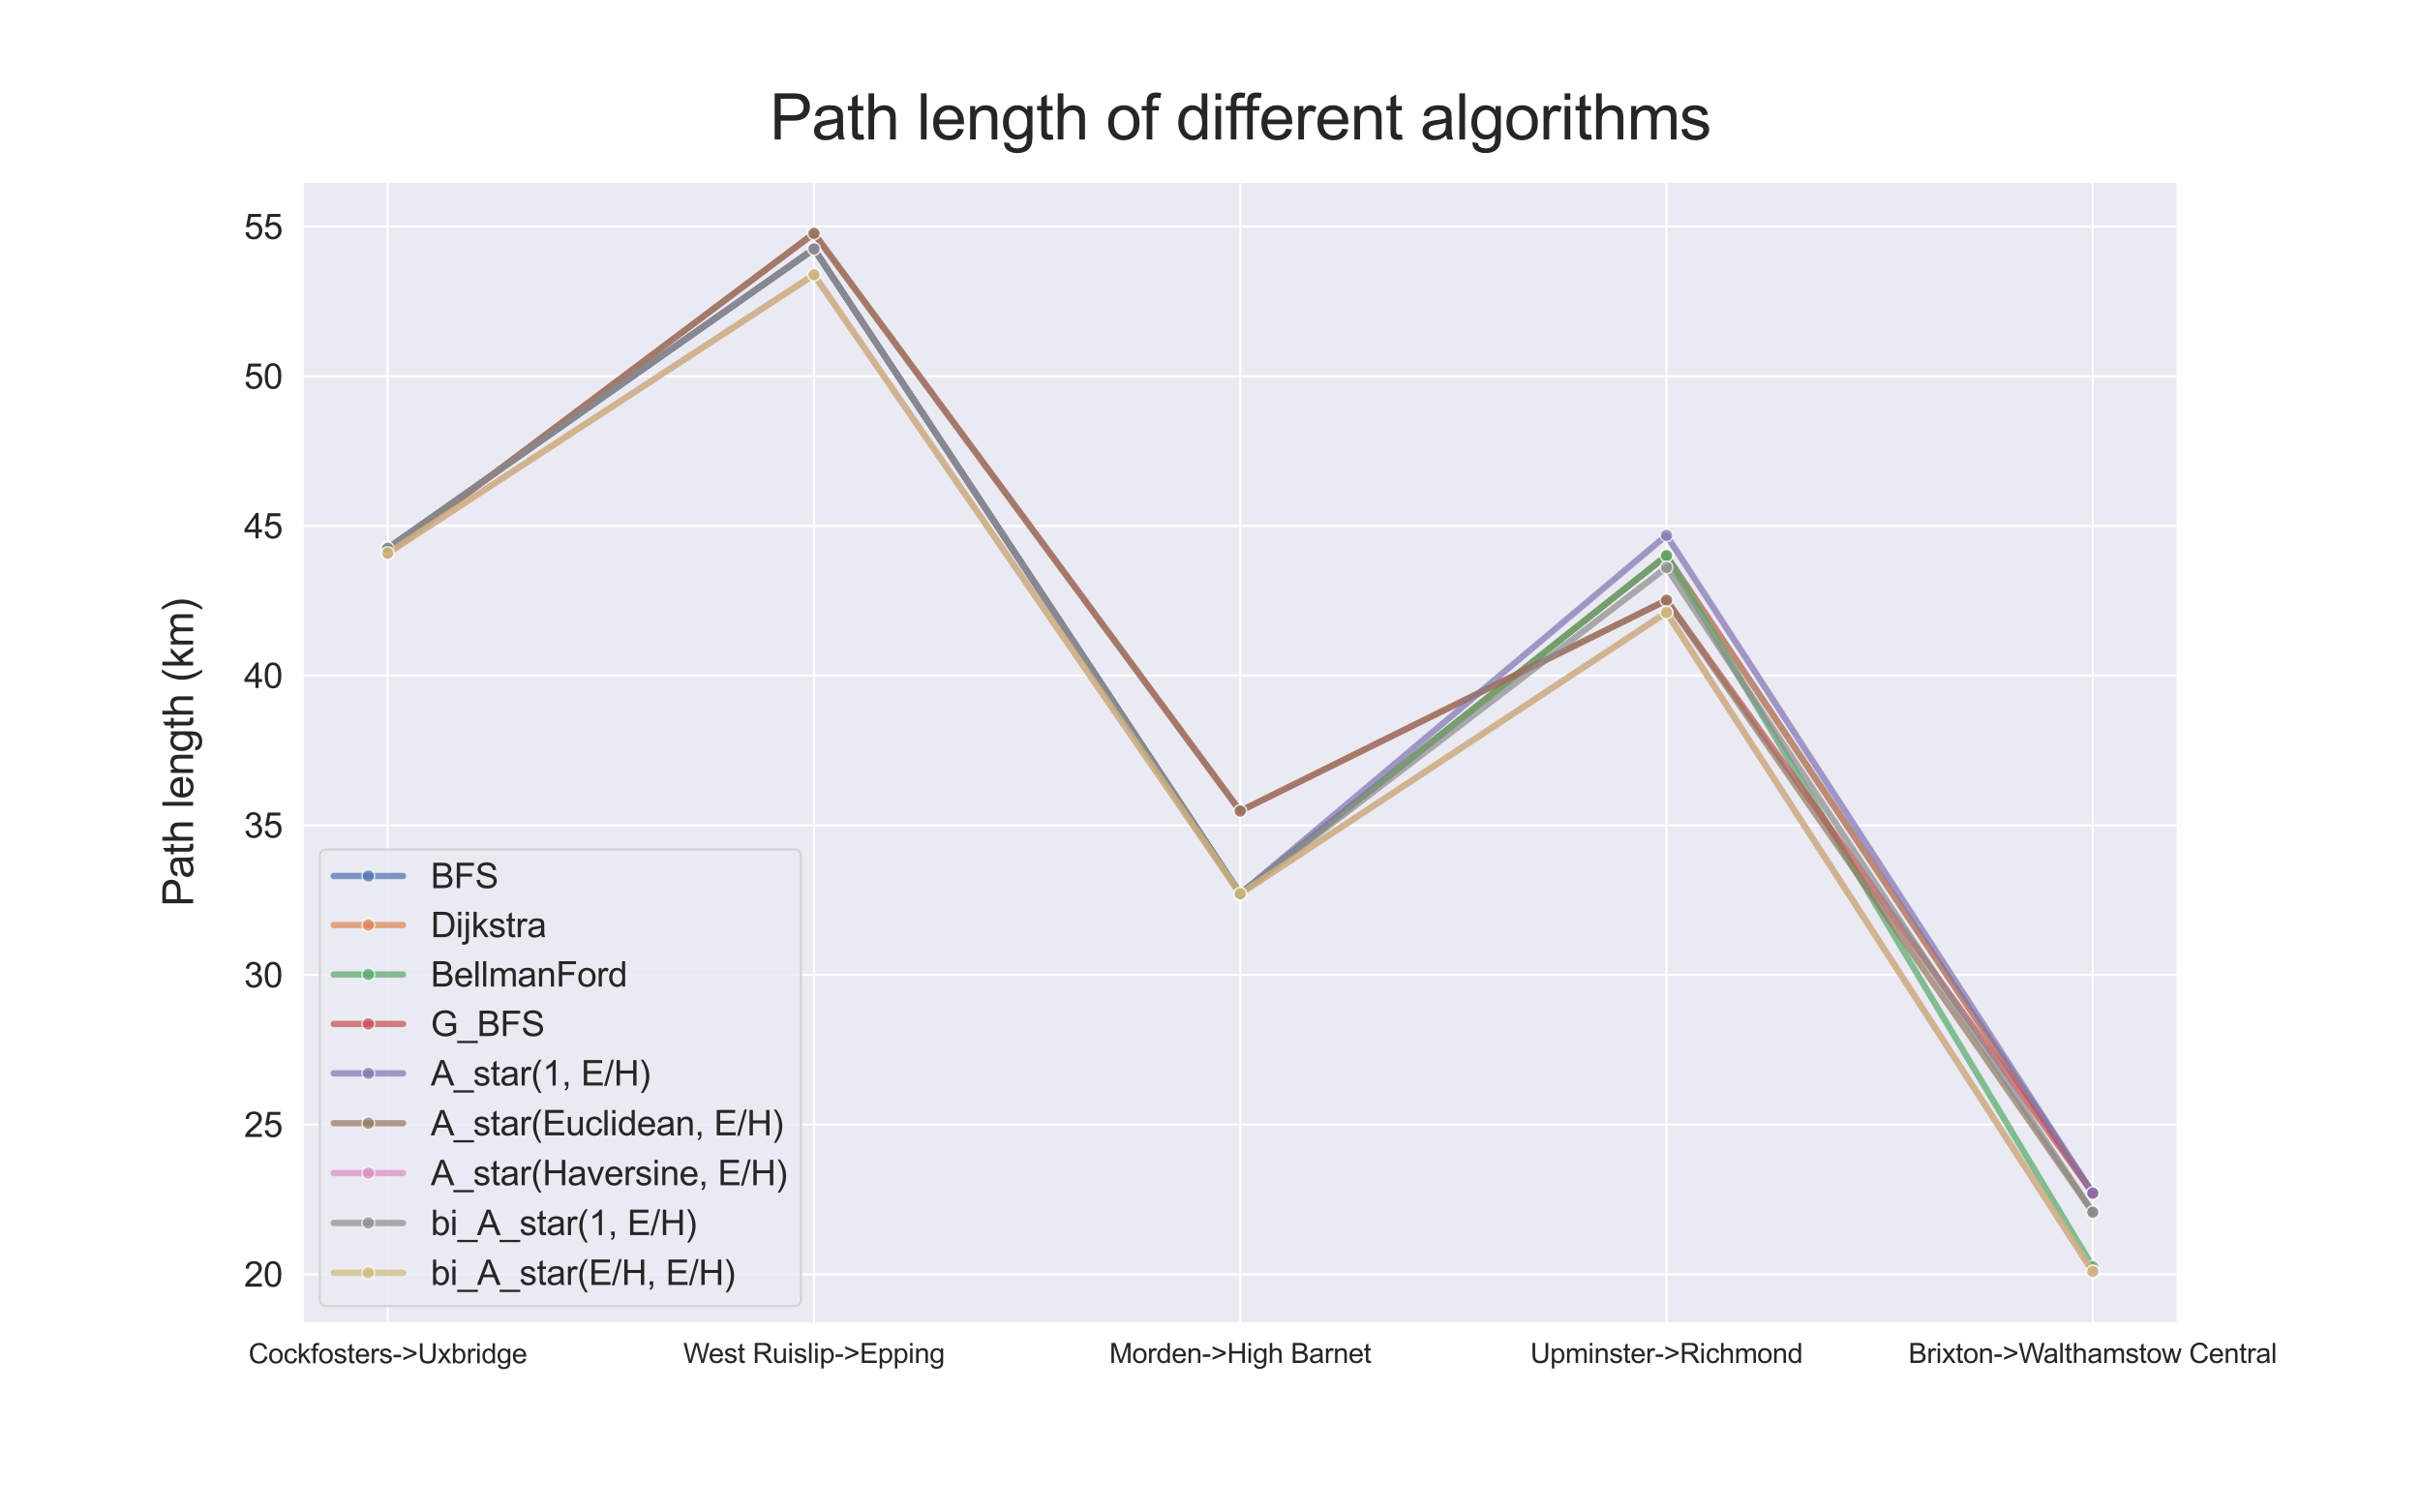 <?xml version="1.0" encoding="utf-8" standalone="no"?>
<!DOCTYPE svg PUBLIC "-//W3C//DTD SVG 1.1//EN"
  "http://www.w3.org/Graphics/SVG/1.1/DTD/svg11.dtd">
<svg xmlns:xlink="http://www.w3.org/1999/xlink" width="1152pt" height="720pt" viewBox="0 0 1152 720" xmlns="http://www.w3.org/2000/svg" version="1.1">
 <defs>
  <style type="text/css">*{stroke-linejoin: round; stroke-linecap: butt}</style>
 </defs>
 <g id="figure_1">
  <g id="patch_1">
   <path d="M 0 720 
L 1152 720 
L 1152 0 
L 0 0 
z
" style="fill: #ffffff"/>
  </g>
  <g id="axes_1">
   <g id="patch_2">
    <path d="M 144 630 
L 1036.8 630 
L 1036.8 86.4 
L 144 86.4 
z
" style="fill: #eaeaf2"/>
   </g>
   <g id="matplotlib.axis_1">
    <g id="xtick_1">
     <g id="line2d_1">
      <path d="M 184.582 630 
L 184.582 86.4 
" clip-path="url(#pf661b2004f)" style="fill: none; stroke: #ffffff; stroke-linecap: round"/>
     </g>
     <g id="text_1">
      <!-- Cockfosters-&gt;Uxbridge -->
      <g style="fill: #262626" transform="translate(118.296 648.964)scale(0.13 -0.13)">
       <defs>
        <path id="ArialMT-43" d="M 3763 1606 
L 4369 1453 
Q 4178 706 3683 314 
Q 3188 -78 2472 -78 
Q 1731 -78 1267 223 
Q 803 525 561 1097 
Q 319 1669 319 2325 
Q 319 3041 592 3573 
Q 866 4106 1370 4382 
Q 1875 4659 2481 4659 
Q 3169 4659 3637 4309 
Q 4106 3959 4291 3325 
L 3694 3184 
Q 3534 3684 3231 3912 
Q 2928 4141 2469 4141 
Q 1941 4141 1586 3887 
Q 1231 3634 1087 3207 
Q 944 2781 944 2328 
Q 944 1744 1114 1308 
Q 1284 872 1643 656 
Q 2003 441 2422 441 
Q 2931 441 3284 734 
Q 3638 1028 3763 1606 
z
" transform="scale(0.016)"/>
        <path id="ArialMT-6f" d="M 213 1659 
Q 213 2581 725 3025 
Q 1153 3394 1769 3394 
Q 2453 3394 2887 2945 
Q 3322 2497 3322 1706 
Q 3322 1066 3130 698 
Q 2938 331 2570 128 
Q 2203 -75 1769 -75 
Q 1072 -75 642 372 
Q 213 819 213 1659 
z
M 791 1659 
Q 791 1022 1069 705 
Q 1347 388 1769 388 
Q 2188 388 2466 706 
Q 2744 1025 2744 1678 
Q 2744 2294 2464 2611 
Q 2184 2928 1769 2928 
Q 1347 2928 1069 2612 
Q 791 2297 791 1659 
z
" transform="scale(0.016)"/>
        <path id="ArialMT-63" d="M 2588 1216 
L 3141 1144 
Q 3050 572 2676 248 
Q 2303 -75 1759 -75 
Q 1078 -75 664 370 
Q 250 816 250 1647 
Q 250 2184 428 2587 
Q 606 2991 970 3192 
Q 1334 3394 1763 3394 
Q 2303 3394 2647 3120 
Q 2991 2847 3088 2344 
L 2541 2259 
Q 2463 2594 2264 2762 
Q 2066 2931 1784 2931 
Q 1359 2931 1093 2626 
Q 828 2322 828 1663 
Q 828 994 1084 691 
Q 1341 388 1753 388 
Q 2084 388 2306 591 
Q 2528 794 2588 1216 
z
" transform="scale(0.016)"/>
        <path id="ArialMT-6b" d="M 425 0 
L 425 4581 
L 988 4581 
L 988 1969 
L 2319 3319 
L 3047 3319 
L 1778 2088 
L 3175 0 
L 2481 0 
L 1384 1697 
L 988 1316 
L 988 0 
L 425 0 
z
" transform="scale(0.016)"/>
        <path id="ArialMT-66" d="M 556 0 
L 556 2881 
L 59 2881 
L 59 3319 
L 556 3319 
L 556 3672 
Q 556 4006 616 4169 
Q 697 4388 901 4523 
Q 1106 4659 1475 4659 
Q 1713 4659 2000 4603 
L 1916 4113 
Q 1741 4144 1584 4144 
Q 1328 4144 1222 4034 
Q 1116 3925 1116 3625 
L 1116 3319 
L 1763 3319 
L 1763 2881 
L 1116 2881 
L 1116 0 
L 556 0 
z
" transform="scale(0.016)"/>
        <path id="ArialMT-73" d="M 197 991 
L 753 1078 
Q 800 744 1014 566 
Q 1228 388 1613 388 
Q 2000 388 2187 545 
Q 2375 703 2375 916 
Q 2375 1106 2209 1216 
Q 2094 1291 1634 1406 
Q 1016 1563 777 1677 
Q 538 1791 414 1992 
Q 291 2194 291 2438 
Q 291 2659 392 2848 
Q 494 3038 669 3163 
Q 800 3259 1026 3326 
Q 1253 3394 1513 3394 
Q 1903 3394 2198 3281 
Q 2494 3169 2634 2976 
Q 2775 2784 2828 2463 
L 2278 2388 
Q 2241 2644 2061 2787 
Q 1881 2931 1553 2931 
Q 1166 2931 1000 2803 
Q 834 2675 834 2503 
Q 834 2394 903 2306 
Q 972 2216 1119 2156 
Q 1203 2125 1616 2013 
Q 2213 1853 2448 1751 
Q 2684 1650 2818 1456 
Q 2953 1263 2953 975 
Q 2953 694 2789 445 
Q 2625 197 2315 61 
Q 2006 -75 1616 -75 
Q 969 -75 630 194 
Q 291 463 197 991 
z
" transform="scale(0.016)"/>
        <path id="ArialMT-74" d="M 1650 503 
L 1731 6 
Q 1494 -44 1306 -44 
Q 1000 -44 831 53 
Q 663 150 594 308 
Q 525 466 525 972 
L 525 2881 
L 113 2881 
L 113 3319 
L 525 3319 
L 525 4141 
L 1084 4478 
L 1084 3319 
L 1650 3319 
L 1650 2881 
L 1084 2881 
L 1084 941 
Q 1084 700 1114 631 
Q 1144 563 1211 522 
Q 1278 481 1403 481 
Q 1497 481 1650 503 
z
" transform="scale(0.016)"/>
        <path id="ArialMT-65" d="M 2694 1069 
L 3275 997 
Q 3138 488 2766 206 
Q 2394 -75 1816 -75 
Q 1088 -75 661 373 
Q 234 822 234 1631 
Q 234 2469 665 2931 
Q 1097 3394 1784 3394 
Q 2450 3394 2872 2941 
Q 3294 2488 3294 1666 
Q 3294 1616 3291 1516 
L 816 1516 
Q 847 969 1125 678 
Q 1403 388 1819 388 
Q 2128 388 2347 550 
Q 2566 713 2694 1069 
z
M 847 1978 
L 2700 1978 
Q 2663 2397 2488 2606 
Q 2219 2931 1791 2931 
Q 1403 2931 1139 2672 
Q 875 2413 847 1978 
z
" transform="scale(0.016)"/>
        <path id="ArialMT-72" d="M 416 0 
L 416 3319 
L 922 3319 
L 922 2816 
Q 1116 3169 1280 3281 
Q 1444 3394 1641 3394 
Q 1925 3394 2219 3213 
L 2025 2691 
Q 1819 2813 1613 2813 
Q 1428 2813 1281 2702 
Q 1134 2591 1072 2394 
Q 978 2094 978 1738 
L 978 0 
L 416 0 
z
" transform="scale(0.016)"/>
        <path id="ArialMT-2d" d="M 203 1375 
L 203 1941 
L 1931 1941 
L 1931 1375 
L 203 1375 
z
" transform="scale(0.016)"/>
        <path id="ArialMT-3e" d="M 3384 2003 
L 350 706 
L 350 1266 
L 2753 2263 
L 350 3250 
L 350 3809 
L 3384 2528 
L 3384 2003 
z
" transform="scale(0.016)"/>
        <path id="ArialMT-55" d="M 3500 4581 
L 4106 4581 
L 4106 1934 
Q 4106 1244 3950 837 
Q 3794 431 3386 176 
Q 2978 -78 2316 -78 
Q 1672 -78 1262 144 
Q 853 366 678 786 
Q 503 1206 503 1934 
L 503 4581 
L 1109 4581 
L 1109 1938 
Q 1109 1341 1220 1058 
Q 1331 775 1601 622 
Q 1872 469 2263 469 
Q 2931 469 3215 772 
Q 3500 1075 3500 1938 
L 3500 4581 
z
" transform="scale(0.016)"/>
        <path id="ArialMT-78" d="M 47 0 
L 1259 1725 
L 138 3319 
L 841 3319 
L 1350 2541 
Q 1494 2319 1581 2169 
Q 1719 2375 1834 2534 
L 2394 3319 
L 3066 3319 
L 1919 1756 
L 3153 0 
L 2463 0 
L 1781 1031 
L 1600 1309 
L 728 0 
L 47 0 
z
" transform="scale(0.016)"/>
        <path id="ArialMT-62" d="M 941 0 
L 419 0 
L 419 4581 
L 981 4581 
L 981 2947 
Q 1338 3394 1891 3394 
Q 2197 3394 2470 3270 
Q 2744 3147 2920 2923 
Q 3097 2700 3197 2384 
Q 3297 2069 3297 1709 
Q 3297 856 2875 390 
Q 2453 -75 1863 -75 
Q 1275 -75 941 416 
L 941 0 
z
M 934 1684 
Q 934 1088 1097 822 
Q 1363 388 1816 388 
Q 2184 388 2453 708 
Q 2722 1028 2722 1663 
Q 2722 2313 2464 2622 
Q 2206 2931 1841 2931 
Q 1472 2931 1203 2611 
Q 934 2291 934 1684 
z
" transform="scale(0.016)"/>
        <path id="ArialMT-69" d="M 425 3934 
L 425 4581 
L 988 4581 
L 988 3934 
L 425 3934 
z
M 425 0 
L 425 3319 
L 988 3319 
L 988 0 
L 425 0 
z
" transform="scale(0.016)"/>
        <path id="ArialMT-64" d="M 2575 0 
L 2575 419 
Q 2259 -75 1647 -75 
Q 1250 -75 917 144 
Q 584 363 401 755 
Q 219 1147 219 1656 
Q 219 2153 384 2558 
Q 550 2963 881 3178 
Q 1213 3394 1622 3394 
Q 1922 3394 2156 3267 
Q 2391 3141 2538 2938 
L 2538 4581 
L 3097 4581 
L 3097 0 
L 2575 0 
z
M 797 1656 
Q 797 1019 1065 703 
Q 1334 388 1700 388 
Q 2069 388 2326 689 
Q 2584 991 2584 1609 
Q 2584 2291 2321 2609 
Q 2059 2928 1675 2928 
Q 1300 2928 1048 2622 
Q 797 2316 797 1656 
z
" transform="scale(0.016)"/>
        <path id="ArialMT-67" d="M 319 -275 
L 866 -356 
Q 900 -609 1056 -725 
Q 1266 -881 1628 -881 
Q 2019 -881 2231 -725 
Q 2444 -569 2519 -288 
Q 2563 -116 2559 434 
Q 2191 0 1641 0 
Q 956 0 581 494 
Q 206 988 206 1678 
Q 206 2153 378 2554 
Q 550 2956 876 3175 
Q 1203 3394 1644 3394 
Q 2231 3394 2613 2919 
L 2613 3319 
L 3131 3319 
L 3131 450 
Q 3131 -325 2973 -648 
Q 2816 -972 2473 -1159 
Q 2131 -1347 1631 -1347 
Q 1038 -1347 672 -1080 
Q 306 -813 319 -275 
z
M 784 1719 
Q 784 1066 1043 766 
Q 1303 466 1694 466 
Q 2081 466 2343 764 
Q 2606 1063 2606 1700 
Q 2606 2309 2336 2618 
Q 2066 2928 1684 2928 
Q 1309 2928 1046 2623 
Q 784 2319 784 1719 
z
" transform="scale(0.016)"/>
       </defs>
       <use xlink:href="#ArialMT-43"/>
       <use xlink:href="#ArialMT-6f" x="72.217"/>
       <use xlink:href="#ArialMT-63" x="127.832"/>
       <use xlink:href="#ArialMT-6b" x="177.832"/>
       <use xlink:href="#ArialMT-66" x="227.832"/>
       <use xlink:href="#ArialMT-6f" x="255.615"/>
       <use xlink:href="#ArialMT-73" x="311.23"/>
       <use xlink:href="#ArialMT-74" x="361.23"/>
       <use xlink:href="#ArialMT-65" x="389.014"/>
       <use xlink:href="#ArialMT-72" x="444.629"/>
       <use xlink:href="#ArialMT-73" x="477.93"/>
       <use xlink:href="#ArialMT-2d" x="527.93"/>
       <use xlink:href="#ArialMT-3e" x="561.23"/>
       <use xlink:href="#ArialMT-55" x="619.629"/>
       <use xlink:href="#ArialMT-78" x="691.846"/>
       <use xlink:href="#ArialMT-62" x="741.846"/>
       <use xlink:href="#ArialMT-72" x="797.461"/>
       <use xlink:href="#ArialMT-69" x="830.762"/>
       <use xlink:href="#ArialMT-64" x="852.979"/>
       <use xlink:href="#ArialMT-67" x="908.594"/>
       <use xlink:href="#ArialMT-65" x="964.209"/>
      </g>
     </g>
    </g>
    <g id="xtick_2">
     <g id="line2d_2">
      <path d="M 387.491 630 
L 387.491 86.4 
" clip-path="url(#pf661b2004f)" style="fill: none; stroke: #ffffff; stroke-linecap: round"/>
     </g>
     <g id="text_2">
      <!-- West Ruislip-&gt;Epping -->
      <g style="fill: #262626" transform="translate(325.288 648.805)scale(0.13 -0.13)">
       <defs>
        <path id="ArialMT-57" d="M 1294 0 
L 78 4581 
L 700 4581 
L 1397 1578 
Q 1509 1106 1591 641 
Q 1766 1375 1797 1488 
L 2669 4581 
L 3400 4581 
L 4056 2263 
Q 4303 1400 4413 641 
Q 4500 1075 4641 1638 
L 5359 4581 
L 5969 4581 
L 4713 0 
L 4128 0 
L 3163 3491 
Q 3041 3928 3019 4028 
Q 2947 3713 2884 3491 
L 1913 0 
L 1294 0 
z
" transform="scale(0.016)"/>
        <path id="ArialMT-20" transform="scale(0.016)"/>
        <path id="ArialMT-52" d="M 503 0 
L 503 4581 
L 2534 4581 
Q 3147 4581 3465 4457 
Q 3784 4334 3975 4021 
Q 4166 3709 4166 3331 
Q 4166 2844 3850 2509 
Q 3534 2175 2875 2084 
Q 3116 1969 3241 1856 
Q 3506 1613 3744 1247 
L 4541 0 
L 3778 0 
L 3172 953 
Q 2906 1366 2734 1584 
Q 2563 1803 2427 1890 
Q 2291 1978 2150 2013 
Q 2047 2034 1813 2034 
L 1109 2034 
L 1109 0 
L 503 0 
z
M 1109 2559 
L 2413 2559 
Q 2828 2559 3062 2645 
Q 3297 2731 3419 2920 
Q 3541 3109 3541 3331 
Q 3541 3656 3305 3865 
Q 3069 4075 2559 4075 
L 1109 4075 
L 1109 2559 
z
" transform="scale(0.016)"/>
        <path id="ArialMT-75" d="M 2597 0 
L 2597 488 
Q 2209 -75 1544 -75 
Q 1250 -75 995 37 
Q 741 150 617 320 
Q 494 491 444 738 
Q 409 903 409 1263 
L 409 3319 
L 972 3319 
L 972 1478 
Q 972 1038 1006 884 
Q 1059 663 1231 536 
Q 1403 409 1656 409 
Q 1909 409 2131 539 
Q 2353 669 2445 892 
Q 2538 1116 2538 1541 
L 2538 3319 
L 3100 3319 
L 3100 0 
L 2597 0 
z
" transform="scale(0.016)"/>
        <path id="ArialMT-6c" d="M 409 0 
L 409 4581 
L 972 4581 
L 972 0 
L 409 0 
z
" transform="scale(0.016)"/>
        <path id="ArialMT-70" d="M 422 -1272 
L 422 3319 
L 934 3319 
L 934 2888 
Q 1116 3141 1344 3267 
Q 1572 3394 1897 3394 
Q 2322 3394 2647 3175 
Q 2972 2956 3137 2557 
Q 3303 2159 3303 1684 
Q 3303 1175 3120 767 
Q 2938 359 2589 142 
Q 2241 -75 1856 -75 
Q 1575 -75 1351 44 
Q 1128 163 984 344 
L 984 -1272 
L 422 -1272 
z
M 931 1641 
Q 931 1000 1190 694 
Q 1450 388 1819 388 
Q 2194 388 2461 705 
Q 2728 1022 2728 1688 
Q 2728 2322 2467 2637 
Q 2206 2953 1844 2953 
Q 1484 2953 1207 2617 
Q 931 2281 931 1641 
z
" transform="scale(0.016)"/>
        <path id="ArialMT-45" d="M 506 0 
L 506 4581 
L 3819 4581 
L 3819 4041 
L 1113 4041 
L 1113 2638 
L 3647 2638 
L 3647 2100 
L 1113 2100 
L 1113 541 
L 3925 541 
L 3925 0 
L 506 0 
z
" transform="scale(0.016)"/>
        <path id="ArialMT-6e" d="M 422 0 
L 422 3319 
L 928 3319 
L 928 2847 
Q 1294 3394 1984 3394 
Q 2284 3394 2536 3286 
Q 2788 3178 2913 3003 
Q 3038 2828 3088 2588 
Q 3119 2431 3119 2041 
L 3119 0 
L 2556 0 
L 2556 2019 
Q 2556 2363 2490 2533 
Q 2425 2703 2258 2804 
Q 2091 2906 1866 2906 
Q 1506 2906 1245 2678 
Q 984 2450 984 1813 
L 984 0 
L 422 0 
z
" transform="scale(0.016)"/>
       </defs>
       <use xlink:href="#ArialMT-57"/>
       <use xlink:href="#ArialMT-65" x="92.635"/>
       <use xlink:href="#ArialMT-73" x="148.25"/>
       <use xlink:href="#ArialMT-74" x="198.25"/>
       <use xlink:href="#ArialMT-20" x="226.033"/>
       <use xlink:href="#ArialMT-52" x="253.816"/>
       <use xlink:href="#ArialMT-75" x="326.033"/>
       <use xlink:href="#ArialMT-69" x="381.648"/>
       <use xlink:href="#ArialMT-73" x="403.865"/>
       <use xlink:href="#ArialMT-6c" x="453.865"/>
       <use xlink:href="#ArialMT-69" x="476.082"/>
       <use xlink:href="#ArialMT-70" x="498.299"/>
       <use xlink:href="#ArialMT-2d" x="553.914"/>
       <use xlink:href="#ArialMT-3e" x="587.215"/>
       <use xlink:href="#ArialMT-45" x="645.613"/>
       <use xlink:href="#ArialMT-70" x="712.312"/>
       <use xlink:href="#ArialMT-70" x="767.928"/>
       <use xlink:href="#ArialMT-69" x="823.543"/>
       <use xlink:href="#ArialMT-6e" x="845.76"/>
       <use xlink:href="#ArialMT-67" x="901.375"/>
      </g>
     </g>
    </g>
    <g id="xtick_3">
     <g id="line2d_3">
      <path d="M 590.4 630 
L 590.4 86.4 
" clip-path="url(#pf661b2004f)" style="fill: none; stroke: #ffffff; stroke-linecap: round"/>
     </g>
     <g id="text_3">
      <!-- Morden-&gt;High Barnet -->
      <g style="fill: #262626" transform="translate(528.079 648.805)scale(0.13 -0.13)">
       <defs>
        <path id="ArialMT-4d" d="M 475 0 
L 475 4581 
L 1388 4581 
L 2472 1338 
Q 2622 884 2691 659 
Q 2769 909 2934 1394 
L 4031 4581 
L 4847 4581 
L 4847 0 
L 4263 0 
L 4263 3834 
L 2931 0 
L 2384 0 
L 1059 3900 
L 1059 0 
L 475 0 
z
" transform="scale(0.016)"/>
        <path id="ArialMT-48" d="M 513 0 
L 513 4581 
L 1119 4581 
L 1119 2700 
L 3500 2700 
L 3500 4581 
L 4106 4581 
L 4106 0 
L 3500 0 
L 3500 2159 
L 1119 2159 
L 1119 0 
L 513 0 
z
" transform="scale(0.016)"/>
        <path id="ArialMT-68" d="M 422 0 
L 422 4581 
L 984 4581 
L 984 2938 
Q 1378 3394 1978 3394 
Q 2347 3394 2619 3248 
Q 2891 3103 3008 2847 
Q 3125 2591 3125 2103 
L 3125 0 
L 2563 0 
L 2563 2103 
Q 2563 2525 2380 2717 
Q 2197 2909 1863 2909 
Q 1613 2909 1392 2779 
Q 1172 2650 1078 2428 
Q 984 2206 984 1816 
L 984 0 
L 422 0 
z
" transform="scale(0.016)"/>
        <path id="ArialMT-42" d="M 469 0 
L 469 4581 
L 2188 4581 
Q 2713 4581 3030 4442 
Q 3347 4303 3526 4014 
Q 3706 3725 3706 3409 
Q 3706 3116 3547 2856 
Q 3388 2597 3066 2438 
Q 3481 2316 3704 2022 
Q 3928 1728 3928 1328 
Q 3928 1006 3792 729 
Q 3656 453 3456 303 
Q 3256 153 2954 76 
Q 2653 0 2216 0 
L 469 0 
z
M 1075 2656 
L 2066 2656 
Q 2469 2656 2644 2709 
Q 2875 2778 2992 2937 
Q 3109 3097 3109 3338 
Q 3109 3566 3000 3739 
Q 2891 3913 2687 3977 
Q 2484 4041 1991 4041 
L 1075 4041 
L 1075 2656 
z
M 1075 541 
L 2216 541 
Q 2509 541 2628 563 
Q 2838 600 2978 687 
Q 3119 775 3209 942 
Q 3300 1109 3300 1328 
Q 3300 1584 3169 1773 
Q 3038 1963 2805 2039 
Q 2572 2116 2134 2116 
L 1075 2116 
L 1075 541 
z
" transform="scale(0.016)"/>
        <path id="ArialMT-61" d="M 2588 409 
Q 2275 144 1986 34 
Q 1697 -75 1366 -75 
Q 819 -75 525 192 
Q 231 459 231 875 
Q 231 1119 342 1320 
Q 453 1522 633 1644 
Q 813 1766 1038 1828 
Q 1203 1872 1538 1913 
Q 2219 1994 2541 2106 
Q 2544 2222 2544 2253 
Q 2544 2597 2384 2738 
Q 2169 2928 1744 2928 
Q 1347 2928 1158 2789 
Q 969 2650 878 2297 
L 328 2372 
Q 403 2725 575 2942 
Q 747 3159 1072 3276 
Q 1397 3394 1825 3394 
Q 2250 3394 2515 3294 
Q 2781 3194 2906 3042 
Q 3031 2891 3081 2659 
Q 3109 2516 3109 2141 
L 3109 1391 
Q 3109 606 3145 398 
Q 3181 191 3288 0 
L 2700 0 
Q 2613 175 2588 409 
z
M 2541 1666 
Q 2234 1541 1622 1453 
Q 1275 1403 1131 1340 
Q 988 1278 909 1158 
Q 831 1038 831 891 
Q 831 666 1001 516 
Q 1172 366 1500 366 
Q 1825 366 2078 508 
Q 2331 650 2450 897 
Q 2541 1088 2541 1459 
L 2541 1666 
z
" transform="scale(0.016)"/>
       </defs>
       <use xlink:href="#ArialMT-4d"/>
       <use xlink:href="#ArialMT-6f" x="83.301"/>
       <use xlink:href="#ArialMT-72" x="138.916"/>
       <use xlink:href="#ArialMT-64" x="172.217"/>
       <use xlink:href="#ArialMT-65" x="227.832"/>
       <use xlink:href="#ArialMT-6e" x="283.447"/>
       <use xlink:href="#ArialMT-2d" x="339.062"/>
       <use xlink:href="#ArialMT-3e" x="372.363"/>
       <use xlink:href="#ArialMT-48" x="430.762"/>
       <use xlink:href="#ArialMT-69" x="502.979"/>
       <use xlink:href="#ArialMT-67" x="525.195"/>
       <use xlink:href="#ArialMT-68" x="580.811"/>
       <use xlink:href="#ArialMT-20" x="636.426"/>
       <use xlink:href="#ArialMT-42" x="664.209"/>
       <use xlink:href="#ArialMT-61" x="730.908"/>
       <use xlink:href="#ArialMT-72" x="786.523"/>
       <use xlink:href="#ArialMT-6e" x="819.824"/>
       <use xlink:href="#ArialMT-65" x="875.439"/>
       <use xlink:href="#ArialMT-74" x="931.055"/>
      </g>
     </g>
    </g>
    <g id="xtick_4">
     <g id="line2d_4">
      <path d="M 793.309 630 
L 793.309 86.4 
" clip-path="url(#pf661b2004f)" style="fill: none; stroke: #ffffff; stroke-linecap: round"/>
     </g>
     <g id="text_4">
      <!-- Upminster-&gt;Richmond -->
      <g style="fill: #262626" transform="translate(728.471 648.805)scale(0.13 -0.13)">
       <defs>
        <path id="ArialMT-6d" d="M 422 0 
L 422 3319 
L 925 3319 
L 925 2853 
Q 1081 3097 1340 3245 
Q 1600 3394 1931 3394 
Q 2300 3394 2536 3241 
Q 2772 3088 2869 2813 
Q 3263 3394 3894 3394 
Q 4388 3394 4653 3120 
Q 4919 2847 4919 2278 
L 4919 0 
L 4359 0 
L 4359 2091 
Q 4359 2428 4304 2576 
Q 4250 2725 4106 2815 
Q 3963 2906 3769 2906 
Q 3419 2906 3187 2673 
Q 2956 2441 2956 1928 
L 2956 0 
L 2394 0 
L 2394 2156 
Q 2394 2531 2256 2718 
Q 2119 2906 1806 2906 
Q 1569 2906 1367 2781 
Q 1166 2656 1075 2415 
Q 984 2175 984 1722 
L 984 0 
L 422 0 
z
" transform="scale(0.016)"/>
       </defs>
       <use xlink:href="#ArialMT-55"/>
       <use xlink:href="#ArialMT-70" x="72.217"/>
       <use xlink:href="#ArialMT-6d" x="127.832"/>
       <use xlink:href="#ArialMT-69" x="211.133"/>
       <use xlink:href="#ArialMT-6e" x="233.35"/>
       <use xlink:href="#ArialMT-73" x="288.965"/>
       <use xlink:href="#ArialMT-74" x="338.965"/>
       <use xlink:href="#ArialMT-65" x="366.748"/>
       <use xlink:href="#ArialMT-72" x="422.363"/>
       <use xlink:href="#ArialMT-2d" x="455.664"/>
       <use xlink:href="#ArialMT-3e" x="488.965"/>
       <use xlink:href="#ArialMT-52" x="547.363"/>
       <use xlink:href="#ArialMT-69" x="619.58"/>
       <use xlink:href="#ArialMT-63" x="641.797"/>
       <use xlink:href="#ArialMT-68" x="691.797"/>
       <use xlink:href="#ArialMT-6d" x="747.412"/>
       <use xlink:href="#ArialMT-6f" x="830.713"/>
       <use xlink:href="#ArialMT-6e" x="886.328"/>
       <use xlink:href="#ArialMT-64" x="941.943"/>
      </g>
     </g>
    </g>
    <g id="xtick_5">
     <g id="line2d_5">
      <path d="M 996.218 630 
L 996.218 86.4 
" clip-path="url(#pf661b2004f)" style="fill: none; stroke: #ffffff; stroke-linecap: round"/>
     </g>
     <g id="text_5">
      <!-- Brixton-&gt;Walthamstow Central -->
      <g style="fill: #262626" transform="translate(908.506 648.805)scale(0.13 -0.13)">
       <defs>
        <path id="ArialMT-77" d="M 1034 0 
L 19 3319 
L 600 3319 
L 1128 1403 
L 1325 691 
Q 1338 744 1497 1375 
L 2025 3319 
L 2603 3319 
L 3100 1394 
L 3266 759 
L 3456 1400 
L 4025 3319 
L 4572 3319 
L 3534 0 
L 2950 0 
L 2422 1988 
L 2294 2553 
L 1622 0 
L 1034 0 
z
" transform="scale(0.016)"/>
       </defs>
       <use xlink:href="#ArialMT-42"/>
       <use xlink:href="#ArialMT-72" x="66.699"/>
       <use xlink:href="#ArialMT-69" x="100"/>
       <use xlink:href="#ArialMT-78" x="122.217"/>
       <use xlink:href="#ArialMT-74" x="172.217"/>
       <use xlink:href="#ArialMT-6f" x="200"/>
       <use xlink:href="#ArialMT-6e" x="255.615"/>
       <use xlink:href="#ArialMT-2d" x="311.23"/>
       <use xlink:href="#ArialMT-3e" x="344.531"/>
       <use xlink:href="#ArialMT-57" x="402.93"/>
       <use xlink:href="#ArialMT-61" x="493.564"/>
       <use xlink:href="#ArialMT-6c" x="549.18"/>
       <use xlink:href="#ArialMT-74" x="571.396"/>
       <use xlink:href="#ArialMT-68" x="599.18"/>
       <use xlink:href="#ArialMT-61" x="654.795"/>
       <use xlink:href="#ArialMT-6d" x="710.41"/>
       <use xlink:href="#ArialMT-73" x="793.711"/>
       <use xlink:href="#ArialMT-74" x="843.711"/>
       <use xlink:href="#ArialMT-6f" x="871.494"/>
       <use xlink:href="#ArialMT-77" x="927.109"/>
       <use xlink:href="#ArialMT-20" x="999.326"/>
       <use xlink:href="#ArialMT-43" x="1027.109"/>
       <use xlink:href="#ArialMT-65" x="1099.326"/>
       <use xlink:href="#ArialMT-6e" x="1154.941"/>
       <use xlink:href="#ArialMT-74" x="1210.557"/>
       <use xlink:href="#ArialMT-72" x="1238.34"/>
       <use xlink:href="#ArialMT-61" x="1271.641"/>
       <use xlink:href="#ArialMT-6c" x="1327.256"/>
      </g>
     </g>
    </g>
   </g>
   <g id="matplotlib.axis_2">
    <g id="ytick_1">
     <g id="line2d_6">
      <path d="M 144 606.582 
L 1036.8 606.582 
" clip-path="url(#pf661b2004f)" style="fill: none; stroke: #ffffff; stroke-linecap: round"/>
     </g>
     <g id="text_6">
      <!-- 20 -->
      <g style="fill: #262626" transform="translate(116.149 612.487)scale(0.165 -0.165)">
       <defs>
        <path id="ArialMT-32" d="M 3222 541 
L 3222 0 
L 194 0 
Q 188 203 259 391 
Q 375 700 629 1000 
Q 884 1300 1366 1694 
Q 2113 2306 2375 2664 
Q 2638 3022 2638 3341 
Q 2638 3675 2398 3904 
Q 2159 4134 1775 4134 
Q 1369 4134 1125 3890 
Q 881 3647 878 3216 
L 300 3275 
Q 359 3922 746 4261 
Q 1134 4600 1788 4600 
Q 2447 4600 2831 4234 
Q 3216 3869 3216 3328 
Q 3216 3053 3103 2787 
Q 2991 2522 2730 2228 
Q 2469 1934 1863 1422 
Q 1356 997 1212 845 
Q 1069 694 975 541 
L 3222 541 
z
" transform="scale(0.016)"/>
        <path id="ArialMT-30" d="M 266 2259 
Q 266 3072 433 3567 
Q 600 4063 929 4331 
Q 1259 4600 1759 4600 
Q 2128 4600 2406 4451 
Q 2684 4303 2865 4023 
Q 3047 3744 3150 3342 
Q 3253 2941 3253 2259 
Q 3253 1453 3087 958 
Q 2922 463 2592 192 
Q 2263 -78 1759 -78 
Q 1097 -78 719 397 
Q 266 969 266 2259 
z
M 844 2259 
Q 844 1131 1108 757 
Q 1372 384 1759 384 
Q 2147 384 2411 759 
Q 2675 1134 2675 2259 
Q 2675 3391 2411 3762 
Q 2147 4134 1753 4134 
Q 1366 4134 1134 3806 
Q 844 3388 844 2259 
z
" transform="scale(0.016)"/>
       </defs>
       <use xlink:href="#ArialMT-32"/>
       <use xlink:href="#ArialMT-30" x="55.615"/>
      </g>
     </g>
    </g>
    <g id="ytick_2">
     <g id="line2d_7">
      <path d="M 144 535.336 
L 1036.8 535.336 
" clip-path="url(#pf661b2004f)" style="fill: none; stroke: #ffffff; stroke-linecap: round"/>
     </g>
     <g id="text_7">
      <!-- 25 -->
      <g style="fill: #262626" transform="translate(116.149 541.241)scale(0.165 -0.165)">
       <defs>
        <path id="ArialMT-35" d="M 266 1200 
L 856 1250 
Q 922 819 1161 601 
Q 1400 384 1738 384 
Q 2144 384 2425 690 
Q 2706 997 2706 1503 
Q 2706 1984 2436 2262 
Q 2166 2541 1728 2541 
Q 1456 2541 1237 2417 
Q 1019 2294 894 2097 
L 366 2166 
L 809 4519 
L 3088 4519 
L 3088 3981 
L 1259 3981 
L 1013 2750 
Q 1425 3038 1878 3038 
Q 2478 3038 2890 2622 
Q 3303 2206 3303 1553 
Q 3303 931 2941 478 
Q 2500 -78 1738 -78 
Q 1113 -78 717 272 
Q 322 622 266 1200 
z
" transform="scale(0.016)"/>
       </defs>
       <use xlink:href="#ArialMT-32"/>
       <use xlink:href="#ArialMT-35" x="55.615"/>
      </g>
     </g>
    </g>
    <g id="ytick_3">
     <g id="line2d_8">
      <path d="M 144 464.091 
L 1036.8 464.091 
" clip-path="url(#pf661b2004f)" style="fill: none; stroke: #ffffff; stroke-linecap: round"/>
     </g>
     <g id="text_8">
      <!-- 30 -->
      <g style="fill: #262626" transform="translate(116.149 469.996)scale(0.165 -0.165)">
       <defs>
        <path id="ArialMT-33" d="M 269 1209 
L 831 1284 
Q 928 806 1161 595 
Q 1394 384 1728 384 
Q 2125 384 2398 659 
Q 2672 934 2672 1341 
Q 2672 1728 2419 1979 
Q 2166 2231 1775 2231 
Q 1616 2231 1378 2169 
L 1441 2663 
Q 1497 2656 1531 2656 
Q 1891 2656 2178 2843 
Q 2466 3031 2466 3422 
Q 2466 3731 2256 3934 
Q 2047 4138 1716 4138 
Q 1388 4138 1169 3931 
Q 950 3725 888 3313 
L 325 3413 
Q 428 3978 793 4289 
Q 1159 4600 1703 4600 
Q 2078 4600 2393 4439 
Q 2709 4278 2876 4000 
Q 3044 3722 3044 3409 
Q 3044 3113 2884 2869 
Q 2725 2625 2413 2481 
Q 2819 2388 3044 2092 
Q 3269 1797 3269 1353 
Q 3269 753 2831 336 
Q 2394 -81 1725 -81 
Q 1122 -81 723 278 
Q 325 638 269 1209 
z
" transform="scale(0.016)"/>
       </defs>
       <use xlink:href="#ArialMT-33"/>
       <use xlink:href="#ArialMT-30" x="55.615"/>
      </g>
     </g>
    </g>
    <g id="ytick_4">
     <g id="line2d_9">
      <path d="M 144 392.845 
L 1036.8 392.845 
" clip-path="url(#pf661b2004f)" style="fill: none; stroke: #ffffff; stroke-linecap: round"/>
     </g>
     <g id="text_9">
      <!-- 35 -->
      <g style="fill: #262626" transform="translate(116.149 398.751)scale(0.165 -0.165)">
       <use xlink:href="#ArialMT-33"/>
       <use xlink:href="#ArialMT-35" x="55.615"/>
      </g>
     </g>
    </g>
    <g id="ytick_5">
     <g id="line2d_10">
      <path d="M 144 321.6 
L 1036.8 321.6 
" clip-path="url(#pf661b2004f)" style="fill: none; stroke: #ffffff; stroke-linecap: round"/>
     </g>
     <g id="text_10">
      <!-- 40 -->
      <g style="fill: #262626" transform="translate(116.149 327.505)scale(0.165 -0.165)">
       <defs>
        <path id="ArialMT-34" d="M 2069 0 
L 2069 1097 
L 81 1097 
L 81 1613 
L 2172 4581 
L 2631 4581 
L 2631 1613 
L 3250 1613 
L 3250 1097 
L 2631 1097 
L 2631 0 
L 2069 0 
z
M 2069 1613 
L 2069 3678 
L 634 1613 
L 2069 1613 
z
" transform="scale(0.016)"/>
       </defs>
       <use xlink:href="#ArialMT-34"/>
       <use xlink:href="#ArialMT-30" x="55.615"/>
      </g>
     </g>
    </g>
    <g id="ytick_6">
     <g id="line2d_11">
      <path d="M 144 250.354 
L 1036.8 250.354 
" clip-path="url(#pf661b2004f)" style="fill: none; stroke: #ffffff; stroke-linecap: round"/>
     </g>
     <g id="text_11">
      <!-- 45 -->
      <g style="fill: #262626" transform="translate(116.149 256.26)scale(0.165 -0.165)">
       <use xlink:href="#ArialMT-34"/>
       <use xlink:href="#ArialMT-35" x="55.615"/>
      </g>
     </g>
    </g>
    <g id="ytick_7">
     <g id="line2d_12">
      <path d="M 144 179.109 
L 1036.8 179.109 
" clip-path="url(#pf661b2004f)" style="fill: none; stroke: #ffffff; stroke-linecap: round"/>
     </g>
     <g id="text_12">
      <!-- 50 -->
      <g style="fill: #262626" transform="translate(116.149 185.014)scale(0.165 -0.165)">
       <use xlink:href="#ArialMT-35"/>
       <use xlink:href="#ArialMT-30" x="55.615"/>
      </g>
     </g>
    </g>
    <g id="ytick_8">
     <g id="line2d_13">
      <path d="M 144 107.864 
L 1036.8 107.864 
" clip-path="url(#pf661b2004f)" style="fill: none; stroke: #ffffff; stroke-linecap: round"/>
     </g>
     <g id="text_13">
      <!-- 55 -->
      <g style="fill: #262626" transform="translate(116.149 113.769)scale(0.165 -0.165)">
       <use xlink:href="#ArialMT-35"/>
       <use xlink:href="#ArialMT-35" x="55.615"/>
      </g>
     </g>
    </g>
    <g id="text_14">
     <!-- Path length (km) -->
     <g style="fill: #262626" transform="translate(91.94 431.559)rotate(-90)scale(0.2 -0.2)">
      <defs>
       <path id="ArialMT-50" d="M 494 0 
L 494 4581 
L 2222 4581 
Q 2678 4581 2919 4538 
Q 3256 4481 3484 4323 
Q 3713 4166 3852 3881 
Q 3991 3597 3991 3256 
Q 3991 2672 3619 2267 
Q 3247 1863 2275 1863 
L 1100 1863 
L 1100 0 
L 494 0 
z
M 1100 2403 
L 2284 2403 
Q 2872 2403 3119 2622 
Q 3366 2841 3366 3238 
Q 3366 3525 3220 3729 
Q 3075 3934 2838 4000 
Q 2684 4041 2272 4041 
L 1100 4041 
L 1100 2403 
z
" transform="scale(0.016)"/>
       <path id="ArialMT-28" d="M 1497 -1347 
Q 1031 -759 709 28 
Q 388 816 388 1659 
Q 388 2403 628 3084 
Q 909 3875 1497 4659 
L 1900 4659 
Q 1522 4009 1400 3731 
Q 1209 3300 1100 2831 
Q 966 2247 966 1656 
Q 966 153 1900 -1347 
L 1497 -1347 
z
" transform="scale(0.016)"/>
       <path id="ArialMT-29" d="M 791 -1347 
L 388 -1347 
Q 1322 153 1322 1656 
Q 1322 2244 1188 2822 
Q 1081 3291 891 3722 
Q 769 4003 388 4659 
L 791 4659 
Q 1378 3875 1659 3084 
Q 1900 2403 1900 1659 
Q 1900 816 1576 28 
Q 1253 -759 791 -1347 
z
" transform="scale(0.016)"/>
      </defs>
      <use xlink:href="#ArialMT-50"/>
      <use xlink:href="#ArialMT-61" x="66.699"/>
      <use xlink:href="#ArialMT-74" x="122.314"/>
      <use xlink:href="#ArialMT-68" x="150.098"/>
      <use xlink:href="#ArialMT-20" x="205.713"/>
      <use xlink:href="#ArialMT-6c" x="233.496"/>
      <use xlink:href="#ArialMT-65" x="255.713"/>
      <use xlink:href="#ArialMT-6e" x="311.328"/>
      <use xlink:href="#ArialMT-67" x="366.943"/>
      <use xlink:href="#ArialMT-74" x="422.559"/>
      <use xlink:href="#ArialMT-68" x="450.342"/>
      <use xlink:href="#ArialMT-20" x="505.957"/>
      <use xlink:href="#ArialMT-28" x="533.74"/>
      <use xlink:href="#ArialMT-6b" x="567.041"/>
      <use xlink:href="#ArialMT-6d" x="617.041"/>
      <use xlink:href="#ArialMT-29" x="700.342"/>
     </g>
    </g>
   </g>
   <g id="line2d_14">
    <path d="M 184.582 261.031 
L 387.491 118.502 
L 590.4 425.477 
L 793.309 264.524 
L 996.218 567.979 
" clip-path="url(#pf661b2004f)" style="fill: none; stroke: #4c72b0; stroke-opacity: 0.7; stroke-width: 3; stroke-linecap: round"/>
    <defs>
     <path id="m75297aeb4c" d="M 0 3 
C 0.796 3 1.559 2.684 2.121 2.121 
C 2.684 1.559 3 0.796 3 0 
C 3 -0.796 2.684 -1.559 2.121 -2.121 
C 1.559 -2.684 0.796 -3 0 -3 
C -0.796 -3 -1.559 -2.684 -2.121 -2.121 
C -2.684 -1.559 -3 -0.796 -3 0 
C -3 0.796 -2.684 1.559 -2.121 2.121 
C -1.559 2.684 -0.796 3 0 3 
z
" style="stroke: #ffffff; stroke-opacity: 0.7; stroke-width: 0.75"/>
    </defs>
    <g clip-path="url(#pf661b2004f)">
     <use xlink:href="#m75297aeb4c" x="184.582" y="261.031" style="fill: #4c72b0; fill-opacity: 0.7; stroke: #ffffff; stroke-opacity: 0.7; stroke-width: 0.75"/>
     <use xlink:href="#m75297aeb4c" x="387.491" y="118.502" style="fill: #4c72b0; fill-opacity: 0.7; stroke: #ffffff; stroke-opacity: 0.7; stroke-width: 0.75"/>
     <use xlink:href="#m75297aeb4c" x="590.4" y="425.477" style="fill: #4c72b0; fill-opacity: 0.7; stroke: #ffffff; stroke-opacity: 0.7; stroke-width: 0.75"/>
     <use xlink:href="#m75297aeb4c" x="793.309" y="264.524" style="fill: #4c72b0; fill-opacity: 0.7; stroke: #ffffff; stroke-opacity: 0.7; stroke-width: 0.75"/>
     <use xlink:href="#m75297aeb4c" x="996.218" y="567.979" style="fill: #4c72b0; fill-opacity: 0.7; stroke: #ffffff; stroke-opacity: 0.7; stroke-width: 0.75"/>
    </g>
   </g>
   <g id="line2d_15">
    <path d="M 184.582 261.031 
L 387.491 118.502 
L 590.4 425.477 
L 793.309 264.524 
L 996.218 567.979 
" clip-path="url(#pf661b2004f)" style="fill: none; stroke: #dd8452; stroke-opacity: 0.7; stroke-width: 3; stroke-linecap: round"/>
    <defs>
     <path id="mfc78b5b639" d="M 0 3 
C 0.796 3 1.559 2.684 2.121 2.121 
C 2.684 1.559 3 0.796 3 0 
C 3 -0.796 2.684 -1.559 2.121 -2.121 
C 1.559 -2.684 0.796 -3 0 -3 
C -0.796 -3 -1.559 -2.684 -2.121 -2.121 
C -2.684 -1.559 -3 -0.796 -3 0 
C -3 0.796 -2.684 1.559 -2.121 2.121 
C -1.559 2.684 -0.796 3 0 3 
z
" style="stroke: #ffffff; stroke-opacity: 0.7; stroke-width: 0.75"/>
    </defs>
    <g clip-path="url(#pf661b2004f)">
     <use xlink:href="#mfc78b5b639" x="184.582" y="261.031" style="fill: #dd8452; fill-opacity: 0.7; stroke: #ffffff; stroke-opacity: 0.7; stroke-width: 0.75"/>
     <use xlink:href="#mfc78b5b639" x="387.491" y="118.502" style="fill: #dd8452; fill-opacity: 0.7; stroke: #ffffff; stroke-opacity: 0.7; stroke-width: 0.75"/>
     <use xlink:href="#mfc78b5b639" x="590.4" y="425.477" style="fill: #dd8452; fill-opacity: 0.7; stroke: #ffffff; stroke-opacity: 0.7; stroke-width: 0.75"/>
     <use xlink:href="#mfc78b5b639" x="793.309" y="264.524" style="fill: #dd8452; fill-opacity: 0.7; stroke: #ffffff; stroke-opacity: 0.7; stroke-width: 0.75"/>
     <use xlink:href="#mfc78b5b639" x="996.218" y="567.979" style="fill: #dd8452; fill-opacity: 0.7; stroke: #ffffff; stroke-opacity: 0.7; stroke-width: 0.75"/>
    </g>
   </g>
   <g id="line2d_16">
    <path d="M 184.582 261.031 
L 387.491 118.502 
L 590.4 425.477 
L 793.309 264.524 
L 996.218 603.011 
" clip-path="url(#pf661b2004f)" style="fill: none; stroke: #55a868; stroke-opacity: 0.7; stroke-width: 3; stroke-linecap: round"/>
    <defs>
     <path id="mfbc06c4dc8" d="M 0 3 
C 0.796 3 1.559 2.684 2.121 2.121 
C 2.684 1.559 3 0.796 3 0 
C 3 -0.796 2.684 -1.559 2.121 -2.121 
C 1.559 -2.684 0.796 -3 0 -3 
C -0.796 -3 -1.559 -2.684 -2.121 -2.121 
C -2.684 -1.559 -3 -0.796 -3 0 
C -3 0.796 -2.684 1.559 -2.121 2.121 
C -1.559 2.684 -0.796 3 0 3 
z
" style="stroke: #ffffff; stroke-opacity: 0.7; stroke-width: 0.75"/>
    </defs>
    <g clip-path="url(#pf661b2004f)">
     <use xlink:href="#mfbc06c4dc8" x="184.582" y="261.031" style="fill: #55a868; fill-opacity: 0.7; stroke: #ffffff; stroke-opacity: 0.7; stroke-width: 0.75"/>
     <use xlink:href="#mfbc06c4dc8" x="387.491" y="118.502" style="fill: #55a868; fill-opacity: 0.7; stroke: #ffffff; stroke-opacity: 0.7; stroke-width: 0.75"/>
     <use xlink:href="#mfbc06c4dc8" x="590.4" y="425.477" style="fill: #55a868; fill-opacity: 0.7; stroke: #ffffff; stroke-opacity: 0.7; stroke-width: 0.75"/>
     <use xlink:href="#mfbc06c4dc8" x="793.309" y="264.524" style="fill: #55a868; fill-opacity: 0.7; stroke: #ffffff; stroke-opacity: 0.7; stroke-width: 0.75"/>
     <use xlink:href="#mfbc06c4dc8" x="996.218" y="603.011" style="fill: #55a868; fill-opacity: 0.7; stroke: #ffffff; stroke-opacity: 0.7; stroke-width: 0.75"/>
    </g>
   </g>
   <g id="line2d_17">
    <path d="M 184.582 263.302 
L 387.491 111.109 
L 590.4 386.071 
L 793.309 285.732 
L 996.218 567.979 
" clip-path="url(#pf661b2004f)" style="fill: none; stroke: #c44e52; stroke-opacity: 0.7; stroke-width: 3; stroke-linecap: round"/>
    <defs>
     <path id="m5ed31f9bf1" d="M 0 3 
C 0.796 3 1.559 2.684 2.121 2.121 
C 2.684 1.559 3 0.796 3 0 
C 3 -0.796 2.684 -1.559 2.121 -2.121 
C 1.559 -2.684 0.796 -3 0 -3 
C -0.796 -3 -1.559 -2.684 -2.121 -2.121 
C -2.684 -1.559 -3 -0.796 -3 0 
C -3 0.796 -2.684 1.559 -2.121 2.121 
C -1.559 2.684 -0.796 3 0 3 
z
" style="stroke: #ffffff; stroke-opacity: 0.7; stroke-width: 0.75"/>
    </defs>
    <g clip-path="url(#pf661b2004f)">
     <use xlink:href="#m5ed31f9bf1" x="184.582" y="263.302" style="fill: #c44e52; fill-opacity: 0.7; stroke: #ffffff; stroke-opacity: 0.7; stroke-width: 0.75"/>
     <use xlink:href="#m5ed31f9bf1" x="387.491" y="111.109" style="fill: #c44e52; fill-opacity: 0.7; stroke: #ffffff; stroke-opacity: 0.7; stroke-width: 0.75"/>
     <use xlink:href="#m5ed31f9bf1" x="590.4" y="386.071" style="fill: #c44e52; fill-opacity: 0.7; stroke: #ffffff; stroke-opacity: 0.7; stroke-width: 0.75"/>
     <use xlink:href="#m5ed31f9bf1" x="793.309" y="285.732" style="fill: #c44e52; fill-opacity: 0.7; stroke: #ffffff; stroke-opacity: 0.7; stroke-width: 0.75"/>
     <use xlink:href="#m5ed31f9bf1" x="996.218" y="567.979" style="fill: #c44e52; fill-opacity: 0.7; stroke: #ffffff; stroke-opacity: 0.7; stroke-width: 0.75"/>
    </g>
   </g>
   <g id="line2d_18">
    <path d="M 184.582 261.031 
L 387.491 118.502 
L 590.4 425.477 
L 793.309 254.842 
L 996.218 567.979 
" clip-path="url(#pf661b2004f)" style="fill: none; stroke: #8172b3; stroke-opacity: 0.7; stroke-width: 3; stroke-linecap: round"/>
    <defs>
     <path id="m7ac488c3b7" d="M 0 3 
C 0.796 3 1.559 2.684 2.121 2.121 
C 2.684 1.559 3 0.796 3 0 
C 3 -0.796 2.684 -1.559 2.121 -2.121 
C 1.559 -2.684 0.796 -3 0 -3 
C -0.796 -3 -1.559 -2.684 -2.121 -2.121 
C -2.684 -1.559 -3 -0.796 -3 0 
C -3 0.796 -2.684 1.559 -2.121 2.121 
C -1.559 2.684 -0.796 3 0 3 
z
" style="stroke: #ffffff; stroke-opacity: 0.7; stroke-width: 0.75"/>
    </defs>
    <g clip-path="url(#pf661b2004f)">
     <use xlink:href="#m7ac488c3b7" x="184.582" y="261.031" style="fill: #8172b3; fill-opacity: 0.7; stroke: #ffffff; stroke-opacity: 0.7; stroke-width: 0.75"/>
     <use xlink:href="#m7ac488c3b7" x="387.491" y="118.502" style="fill: #8172b3; fill-opacity: 0.7; stroke: #ffffff; stroke-opacity: 0.7; stroke-width: 0.75"/>
     <use xlink:href="#m7ac488c3b7" x="590.4" y="425.477" style="fill: #8172b3; fill-opacity: 0.7; stroke: #ffffff; stroke-opacity: 0.7; stroke-width: 0.75"/>
     <use xlink:href="#m7ac488c3b7" x="793.309" y="254.842" style="fill: #8172b3; fill-opacity: 0.7; stroke: #ffffff; stroke-opacity: 0.7; stroke-width: 0.75"/>
     <use xlink:href="#m7ac488c3b7" x="996.218" y="567.979" style="fill: #8172b3; fill-opacity: 0.7; stroke: #ffffff; stroke-opacity: 0.7; stroke-width: 0.75"/>
    </g>
   </g>
   <g id="line2d_19">
    <path d="M 184.582 263.302 
L 387.491 111.109 
L 590.4 386.071 
L 793.309 285.732 
L 996.218 577.05 
" clip-path="url(#pf661b2004f)" style="fill: none; stroke: #937860; stroke-opacity: 0.7; stroke-width: 3; stroke-linecap: round"/>
    <defs>
     <path id="m66a61d2f45" d="M 0 3 
C 0.796 3 1.559 2.684 2.121 2.121 
C 2.684 1.559 3 0.796 3 0 
C 3 -0.796 2.684 -1.559 2.121 -2.121 
C 1.559 -2.684 0.796 -3 0 -3 
C -0.796 -3 -1.559 -2.684 -2.121 -2.121 
C -2.684 -1.559 -3 -0.796 -3 0 
C -3 0.796 -2.684 1.559 -2.121 2.121 
C -1.559 2.684 -0.796 3 0 3 
z
" style="stroke: #ffffff; stroke-opacity: 0.7; stroke-width: 0.75"/>
    </defs>
    <g clip-path="url(#pf661b2004f)">
     <use xlink:href="#m66a61d2f45" x="184.582" y="263.302" style="fill: #937860; fill-opacity: 0.7; stroke: #ffffff; stroke-opacity: 0.7; stroke-width: 0.75"/>
     <use xlink:href="#m66a61d2f45" x="387.491" y="111.109" style="fill: #937860; fill-opacity: 0.7; stroke: #ffffff; stroke-opacity: 0.7; stroke-width: 0.75"/>
     <use xlink:href="#m66a61d2f45" x="590.4" y="386.071" style="fill: #937860; fill-opacity: 0.7; stroke: #ffffff; stroke-opacity: 0.7; stroke-width: 0.75"/>
     <use xlink:href="#m66a61d2f45" x="793.309" y="285.732" style="fill: #937860; fill-opacity: 0.7; stroke: #ffffff; stroke-opacity: 0.7; stroke-width: 0.75"/>
     <use xlink:href="#m66a61d2f45" x="996.218" y="577.05" style="fill: #937860; fill-opacity: 0.7; stroke: #ffffff; stroke-opacity: 0.7; stroke-width: 0.75"/>
    </g>
   </g>
   <g id="line2d_20">
    <path d="M 184.582 263.302 
L 387.491 130.8 
L 590.4 425.477 
L 793.309 291.566 
L 996.218 605.291 
" clip-path="url(#pf661b2004f)" style="fill: none; stroke: #da8bc3; stroke-opacity: 0.7; stroke-width: 3; stroke-linecap: round"/>
    <defs>
     <path id="ma8149c6940" d="M 0 3 
C 0.796 3 1.559 2.684 2.121 2.121 
C 2.684 1.559 3 0.796 3 0 
C 3 -0.796 2.684 -1.559 2.121 -2.121 
C 1.559 -2.684 0.796 -3 0 -3 
C -0.796 -3 -1.559 -2.684 -2.121 -2.121 
C -2.684 -1.559 -3 -0.796 -3 0 
C -3 0.796 -2.684 1.559 -2.121 2.121 
C -1.559 2.684 -0.796 3 0 3 
z
" style="stroke: #ffffff; stroke-opacity: 0.7; stroke-width: 0.75"/>
    </defs>
    <g clip-path="url(#pf661b2004f)">
     <use xlink:href="#ma8149c6940" x="184.582" y="263.302" style="fill: #da8bc3; fill-opacity: 0.7; stroke: #ffffff; stroke-opacity: 0.7; stroke-width: 0.75"/>
     <use xlink:href="#ma8149c6940" x="387.491" y="130.8" style="fill: #da8bc3; fill-opacity: 0.7; stroke: #ffffff; stroke-opacity: 0.7; stroke-width: 0.75"/>
     <use xlink:href="#ma8149c6940" x="590.4" y="425.477" style="fill: #da8bc3; fill-opacity: 0.7; stroke: #ffffff; stroke-opacity: 0.7; stroke-width: 0.75"/>
     <use xlink:href="#ma8149c6940" x="793.309" y="291.566" style="fill: #da8bc3; fill-opacity: 0.7; stroke: #ffffff; stroke-opacity: 0.7; stroke-width: 0.75"/>
     <use xlink:href="#ma8149c6940" x="996.218" y="605.291" style="fill: #da8bc3; fill-opacity: 0.7; stroke: #ffffff; stroke-opacity: 0.7; stroke-width: 0.75"/>
    </g>
   </g>
   <g id="line2d_21">
    <path d="M 184.582 261.031 
L 387.491 118.502 
L 590.4 425.477 
L 793.309 270.159 
L 996.218 577.05 
" clip-path="url(#pf661b2004f)" style="fill: none; stroke: #8c8c8c; stroke-opacity: 0.7; stroke-width: 3; stroke-linecap: round"/>
    <defs>
     <path id="md338f8f354" d="M 0 3 
C 0.796 3 1.559 2.684 2.121 2.121 
C 2.684 1.559 3 0.796 3 0 
C 3 -0.796 2.684 -1.559 2.121 -2.121 
C 1.559 -2.684 0.796 -3 0 -3 
C -0.796 -3 -1.559 -2.684 -2.121 -2.121 
C -2.684 -1.559 -3 -0.796 -3 0 
C -3 0.796 -2.684 1.559 -2.121 2.121 
C -1.559 2.684 -0.796 3 0 3 
z
" style="stroke: #ffffff; stroke-opacity: 0.7; stroke-width: 0.75"/>
    </defs>
    <g clip-path="url(#pf661b2004f)">
     <use xlink:href="#md338f8f354" x="184.582" y="261.031" style="fill: #8c8c8c; fill-opacity: 0.7; stroke: #ffffff; stroke-opacity: 0.7; stroke-width: 0.75"/>
     <use xlink:href="#md338f8f354" x="387.491" y="118.502" style="fill: #8c8c8c; fill-opacity: 0.7; stroke: #ffffff; stroke-opacity: 0.7; stroke-width: 0.75"/>
     <use xlink:href="#md338f8f354" x="590.4" y="425.477" style="fill: #8c8c8c; fill-opacity: 0.7; stroke: #ffffff; stroke-opacity: 0.7; stroke-width: 0.75"/>
     <use xlink:href="#md338f8f354" x="793.309" y="270.159" style="fill: #8c8c8c; fill-opacity: 0.7; stroke: #ffffff; stroke-opacity: 0.7; stroke-width: 0.75"/>
     <use xlink:href="#md338f8f354" x="996.218" y="577.05" style="fill: #8c8c8c; fill-opacity: 0.7; stroke: #ffffff; stroke-opacity: 0.7; stroke-width: 0.75"/>
    </g>
   </g>
   <g id="line2d_22">
    <path d="M 184.582 263.302 
L 387.491 130.8 
L 590.4 425.477 
L 793.309 291.566 
L 996.218 605.282 
" clip-path="url(#pf661b2004f)" style="fill: none; stroke: #ccb974; stroke-opacity: 0.7; stroke-width: 3; stroke-linecap: round"/>
    <defs>
     <path id="m78f03635d4" d="M 0 3 
C 0.796 3 1.559 2.684 2.121 2.121 
C 2.684 1.559 3 0.796 3 0 
C 3 -0.796 2.684 -1.559 2.121 -2.121 
C 1.559 -2.684 0.796 -3 0 -3 
C -0.796 -3 -1.559 -2.684 -2.121 -2.121 
C -2.684 -1.559 -3 -0.796 -3 0 
C -3 0.796 -2.684 1.559 -2.121 2.121 
C -1.559 2.684 -0.796 3 0 3 
z
" style="stroke: #ffffff; stroke-opacity: 0.7; stroke-width: 0.75"/>
    </defs>
    <g clip-path="url(#pf661b2004f)">
     <use xlink:href="#m78f03635d4" x="184.582" y="263.302" style="fill: #ccb974; fill-opacity: 0.7; stroke: #ffffff; stroke-opacity: 0.7; stroke-width: 0.75"/>
     <use xlink:href="#m78f03635d4" x="387.491" y="130.8" style="fill: #ccb974; fill-opacity: 0.7; stroke: #ffffff; stroke-opacity: 0.7; stroke-width: 0.75"/>
     <use xlink:href="#m78f03635d4" x="590.4" y="425.477" style="fill: #ccb974; fill-opacity: 0.7; stroke: #ffffff; stroke-opacity: 0.7; stroke-width: 0.75"/>
     <use xlink:href="#m78f03635d4" x="793.309" y="291.566" style="fill: #ccb974; fill-opacity: 0.7; stroke: #ffffff; stroke-opacity: 0.7; stroke-width: 0.75"/>
     <use xlink:href="#m78f03635d4" x="996.218" y="605.282" style="fill: #ccb974; fill-opacity: 0.7; stroke: #ffffff; stroke-opacity: 0.7; stroke-width: 0.75"/>
    </g>
   </g>
   <g id="patch_3">
    <path d="M 144 630 
L 144 86.4 
" style="fill: none; stroke: #ffffff; stroke-width: 1.25; stroke-linejoin: miter; stroke-linecap: square"/>
   </g>
   <g id="patch_4">
    <path d="M 1036.8 630 
L 1036.8 86.4 
" style="fill: none; stroke: #ffffff; stroke-width: 1.25; stroke-linejoin: miter; stroke-linecap: square"/>
   </g>
   <g id="patch_5">
    <path d="M 144 630 
L 1036.8 630 
" style="fill: none; stroke: #ffffff; stroke-width: 1.25; stroke-linejoin: miter; stroke-linecap: square"/>
   </g>
   <g id="patch_6">
    <path d="M 144 86.4 
L 1036.8 86.4 
" style="fill: none; stroke: #ffffff; stroke-width: 1.25; stroke-linejoin: miter; stroke-linecap: square"/>
   </g>
   <g id="text_15">
    <!-- Path length of different algorithms -->
    <g style="fill: #262626" transform="translate(366.382 66.4)scale(0.3 -0.3)">
     <use xlink:href="#ArialMT-50"/>
     <use xlink:href="#ArialMT-61" x="66.699"/>
     <use xlink:href="#ArialMT-74" x="122.314"/>
     <use xlink:href="#ArialMT-68" x="150.098"/>
     <use xlink:href="#ArialMT-20" x="205.713"/>
     <use xlink:href="#ArialMT-6c" x="233.496"/>
     <use xlink:href="#ArialMT-65" x="255.713"/>
     <use xlink:href="#ArialMT-6e" x="311.328"/>
     <use xlink:href="#ArialMT-67" x="366.943"/>
     <use xlink:href="#ArialMT-74" x="422.559"/>
     <use xlink:href="#ArialMT-68" x="450.342"/>
     <use xlink:href="#ArialMT-20" x="505.957"/>
     <use xlink:href="#ArialMT-6f" x="533.74"/>
     <use xlink:href="#ArialMT-66" x="589.355"/>
     <use xlink:href="#ArialMT-20" x="617.139"/>
     <use xlink:href="#ArialMT-64" x="644.922"/>
     <use xlink:href="#ArialMT-69" x="700.537"/>
     <use xlink:href="#ArialMT-66" x="722.754"/>
     <use xlink:href="#ArialMT-66" x="748.787"/>
     <use xlink:href="#ArialMT-65" x="776.57"/>
     <use xlink:href="#ArialMT-72" x="832.186"/>
     <use xlink:href="#ArialMT-65" x="865.486"/>
     <use xlink:href="#ArialMT-6e" x="921.102"/>
     <use xlink:href="#ArialMT-74" x="976.717"/>
     <use xlink:href="#ArialMT-20" x="1004.5"/>
     <use xlink:href="#ArialMT-61" x="1032.283"/>
     <use xlink:href="#ArialMT-6c" x="1087.898"/>
     <use xlink:href="#ArialMT-67" x="1110.115"/>
     <use xlink:href="#ArialMT-6f" x="1165.73"/>
     <use xlink:href="#ArialMT-72" x="1221.346"/>
     <use xlink:href="#ArialMT-69" x="1254.646"/>
     <use xlink:href="#ArialMT-74" x="1276.863"/>
     <use xlink:href="#ArialMT-68" x="1304.646"/>
     <use xlink:href="#ArialMT-6d" x="1360.262"/>
     <use xlink:href="#ArialMT-73" x="1443.562"/>
    </g>
   </g>
   <g id="legend_1">
    <g id="patch_7">
     <path d="M 155.55 621.75 
L 377.975 621.75 
Q 381.275 621.75 381.275 618.45 
L 381.275 407.675 
Q 381.275 404.375 377.975 404.375 
L 155.55 404.375 
Q 152.25 404.375 152.25 407.675 
L 152.25 618.45 
Q 152.25 621.75 155.55 621.75 
z
" style="fill: #eaeaf2; opacity: 0.8; stroke: #cccccc; stroke-linejoin: miter"/>
    </g>
    <g id="line2d_23">
     <path d="M 158.85 417.011 
L 175.35 417.011 
L 191.85 417.011 
" style="fill: none; stroke: #4c72b0; stroke-opacity: 0.7; stroke-width: 3; stroke-linecap: round"/>
     <g>
      <use xlink:href="#m75297aeb4c" x="175.35" y="417.011" style="fill: #4c72b0; fill-opacity: 0.7; stroke: #ffffff; stroke-opacity: 0.7; stroke-width: 0.75"/>
     </g>
    </g>
    <g id="text_16">
     <!-- BFS -->
     <g style="fill: #262626" transform="translate(205.05 422.786)scale(0.165 -0.165)">
      <defs>
       <path id="ArialMT-46" d="M 525 0 
L 525 4581 
L 3616 4581 
L 3616 4041 
L 1131 4041 
L 1131 2622 
L 3281 2622 
L 3281 2081 
L 1131 2081 
L 1131 0 
L 525 0 
z
" transform="scale(0.016)"/>
       <path id="ArialMT-53" d="M 288 1472 
L 859 1522 
Q 900 1178 1048 958 
Q 1197 738 1509 602 
Q 1822 466 2213 466 
Q 2559 466 2825 569 
Q 3091 672 3220 851 
Q 3350 1031 3350 1244 
Q 3350 1459 3225 1620 
Q 3100 1781 2813 1891 
Q 2628 1963 1997 2114 
Q 1366 2266 1113 2400 
Q 784 2572 623 2826 
Q 463 3081 463 3397 
Q 463 3744 659 4045 
Q 856 4347 1234 4503 
Q 1613 4659 2075 4659 
Q 2584 4659 2973 4495 
Q 3363 4331 3572 4012 
Q 3781 3694 3797 3291 
L 3216 3247 
Q 3169 3681 2898 3903 
Q 2628 4125 2100 4125 
Q 1550 4125 1298 3923 
Q 1047 3722 1047 3438 
Q 1047 3191 1225 3031 
Q 1400 2872 2139 2705 
Q 2878 2538 3153 2413 
Q 3553 2228 3743 1945 
Q 3934 1663 3934 1294 
Q 3934 928 3725 604 
Q 3516 281 3123 101 
Q 2731 -78 2241 -78 
Q 1619 -78 1198 103 
Q 778 284 539 648 
Q 300 1013 288 1472 
z
" transform="scale(0.016)"/>
      </defs>
      <use xlink:href="#ArialMT-42"/>
      <use xlink:href="#ArialMT-46" x="66.699"/>
      <use xlink:href="#ArialMT-53" x="127.783"/>
     </g>
    </g>
    <g id="line2d_24">
     <path d="M 158.85 440.351 
L 175.35 440.351 
L 191.85 440.351 
" style="fill: none; stroke: #dd8452; stroke-opacity: 0.7; stroke-width: 3; stroke-linecap: round"/>
     <g>
      <use xlink:href="#mfc78b5b639" x="175.35" y="440.351" style="fill: #dd8452; fill-opacity: 0.7; stroke: #ffffff; stroke-opacity: 0.7; stroke-width: 0.75"/>
     </g>
    </g>
    <g id="text_17">
     <!-- Dijkstra -->
     <g style="fill: #262626" transform="translate(205.05 446.126)scale(0.165 -0.165)">
      <defs>
       <path id="ArialMT-44" d="M 494 0 
L 494 4581 
L 2072 4581 
Q 2606 4581 2888 4516 
Q 3281 4425 3559 4188 
Q 3922 3881 4101 3404 
Q 4281 2928 4281 2316 
Q 4281 1794 4159 1391 
Q 4038 988 3847 723 
Q 3656 459 3429 307 
Q 3203 156 2883 78 
Q 2563 0 2147 0 
L 494 0 
z
M 1100 541 
L 2078 541 
Q 2531 541 2789 625 
Q 3047 709 3200 863 
Q 3416 1078 3536 1442 
Q 3656 1806 3656 2325 
Q 3656 3044 3420 3430 
Q 3184 3816 2847 3947 
Q 2603 4041 2063 4041 
L 1100 4041 
L 1100 541 
z
" transform="scale(0.016)"/>
       <path id="ArialMT-6a" d="M 419 3928 
L 419 4581 
L 981 4581 
L 981 3928 
L 419 3928 
z
M -294 -1288 
L -188 -809 
Q -19 -853 78 -853 
Q 250 -853 334 -739 
Q 419 -625 419 -169 
L 419 3319 
L 981 3319 
L 981 -181 
Q 981 -794 822 -1034 
Q 619 -1347 147 -1347 
Q -81 -1347 -294 -1288 
z
" transform="scale(0.016)"/>
      </defs>
      <use xlink:href="#ArialMT-44"/>
      <use xlink:href="#ArialMT-69" x="72.217"/>
      <use xlink:href="#ArialMT-6a" x="94.434"/>
      <use xlink:href="#ArialMT-6b" x="116.65"/>
      <use xlink:href="#ArialMT-73" x="166.65"/>
      <use xlink:href="#ArialMT-74" x="216.65"/>
      <use xlink:href="#ArialMT-72" x="244.434"/>
      <use xlink:href="#ArialMT-61" x="277.734"/>
     </g>
    </g>
    <g id="line2d_25">
     <path d="M 158.85 463.884 
L 175.35 463.884 
L 191.85 463.884 
" style="fill: none; stroke: #55a868; stroke-opacity: 0.7; stroke-width: 3; stroke-linecap: round"/>
     <g>
      <use xlink:href="#mfbc06c4dc8" x="175.35" y="463.884" style="fill: #55a868; fill-opacity: 0.7; stroke: #ffffff; stroke-opacity: 0.7; stroke-width: 0.75"/>
     </g>
    </g>
    <g id="text_18">
     <!-- BellmanFord -->
     <g style="fill: #262626" transform="translate(205.05 469.659)scale(0.165 -0.165)">
      <use xlink:href="#ArialMT-42"/>
      <use xlink:href="#ArialMT-65" x="66.699"/>
      <use xlink:href="#ArialMT-6c" x="122.314"/>
      <use xlink:href="#ArialMT-6c" x="144.531"/>
      <use xlink:href="#ArialMT-6d" x="166.748"/>
      <use xlink:href="#ArialMT-61" x="250.049"/>
      <use xlink:href="#ArialMT-6e" x="305.664"/>
      <use xlink:href="#ArialMT-46" x="361.279"/>
      <use xlink:href="#ArialMT-6f" x="422.363"/>
      <use xlink:href="#ArialMT-72" x="477.979"/>
      <use xlink:href="#ArialMT-64" x="511.279"/>
     </g>
    </g>
    <g id="line2d_26">
     <path d="M 158.85 487.425 
L 175.35 487.425 
L 191.85 487.425 
" style="fill: none; stroke: #c44e52; stroke-opacity: 0.7; stroke-width: 3; stroke-linecap: round"/>
     <g>
      <use xlink:href="#m5ed31f9bf1" x="175.35" y="487.425" style="fill: #c44e52; fill-opacity: 0.7; stroke: #ffffff; stroke-opacity: 0.7; stroke-width: 0.75"/>
     </g>
    </g>
    <g id="text_19">
     <!-- G_BFS -->
     <g style="fill: #262626" transform="translate(205.05 493.2)scale(0.165 -0.165)">
      <defs>
       <path id="ArialMT-47" d="M 2638 1797 
L 2638 2334 
L 4578 2338 
L 4578 638 
Q 4131 281 3656 101 
Q 3181 -78 2681 -78 
Q 2006 -78 1454 211 
Q 903 500 622 1047 
Q 341 1594 341 2269 
Q 341 2938 620 3517 
Q 900 4097 1425 4378 
Q 1950 4659 2634 4659 
Q 3131 4659 3532 4498 
Q 3934 4338 4162 4050 
Q 4391 3763 4509 3300 
L 3963 3150 
Q 3859 3500 3706 3700 
Q 3553 3900 3268 4020 
Q 2984 4141 2638 4141 
Q 2222 4141 1919 4014 
Q 1616 3888 1430 3681 
Q 1244 3475 1141 3228 
Q 966 2803 966 2306 
Q 966 1694 1177 1281 
Q 1388 869 1791 669 
Q 2194 469 2647 469 
Q 3041 469 3416 620 
Q 3791 772 3984 944 
L 3984 1797 
L 2638 1797 
z
" transform="scale(0.016)"/>
       <path id="ArialMT-5f" d="M -97 -1272 
L -97 -866 
L 3631 -866 
L 3631 -1272 
L -97 -1272 
z
" transform="scale(0.016)"/>
      </defs>
      <use xlink:href="#ArialMT-47"/>
      <use xlink:href="#ArialMT-5f" x="77.783"/>
      <use xlink:href="#ArialMT-42" x="133.398"/>
      <use xlink:href="#ArialMT-46" x="200.098"/>
      <use xlink:href="#ArialMT-53" x="261.182"/>
     </g>
    </g>
    <g id="line2d_27">
     <path d="M 158.85 510.965 
L 175.35 510.965 
L 191.85 510.965 
" style="fill: none; stroke: #8172b3; stroke-opacity: 0.7; stroke-width: 3; stroke-linecap: round"/>
     <g>
      <use xlink:href="#m7ac488c3b7" x="175.35" y="510.965" style="fill: #8172b3; fill-opacity: 0.7; stroke: #ffffff; stroke-opacity: 0.7; stroke-width: 0.75"/>
     </g>
    </g>
    <g id="text_20">
     <!-- A_star(1, E/H) -->
     <g style="fill: #262626" transform="translate(205.05 516.74)scale(0.165 -0.165)">
      <defs>
       <path id="ArialMT-41" d="M -9 0 
L 1750 4581 
L 2403 4581 
L 4278 0 
L 3588 0 
L 3053 1388 
L 1138 1388 
L 634 0 
L -9 0 
z
M 1313 1881 
L 2866 1881 
L 2388 3150 
Q 2169 3728 2063 4100 
Q 1975 3659 1816 3225 
L 1313 1881 
z
" transform="scale(0.016)"/>
       <path id="ArialMT-31" d="M 2384 0 
L 1822 0 
L 1822 3584 
Q 1619 3391 1289 3197 
Q 959 3003 697 2906 
L 697 3450 
Q 1169 3672 1522 3987 
Q 1875 4303 2022 4600 
L 2384 4600 
L 2384 0 
z
" transform="scale(0.016)"/>
       <path id="ArialMT-2c" d="M 569 0 
L 569 641 
L 1209 641 
L 1209 0 
Q 1209 -353 1084 -570 
Q 959 -788 688 -906 
L 531 -666 
Q 709 -588 793 -436 
Q 878 -284 888 0 
L 569 0 
z
" transform="scale(0.016)"/>
       <path id="ArialMT-2f" d="M 0 -78 
L 1328 4659 
L 1778 4659 
L 453 -78 
L 0 -78 
z
" transform="scale(0.016)"/>
      </defs>
      <use xlink:href="#ArialMT-41"/>
      <use xlink:href="#ArialMT-5f" x="66.699"/>
      <use xlink:href="#ArialMT-73" x="122.314"/>
      <use xlink:href="#ArialMT-74" x="172.314"/>
      <use xlink:href="#ArialMT-61" x="200.098"/>
      <use xlink:href="#ArialMT-72" x="255.713"/>
      <use xlink:href="#ArialMT-28" x="289.014"/>
      <use xlink:href="#ArialMT-31" x="322.314"/>
      <use xlink:href="#ArialMT-2c" x="377.93"/>
      <use xlink:href="#ArialMT-20" x="405.713"/>
      <use xlink:href="#ArialMT-45" x="433.496"/>
      <use xlink:href="#ArialMT-2f" x="500.195"/>
      <use xlink:href="#ArialMT-48" x="527.979"/>
      <use xlink:href="#ArialMT-29" x="600.195"/>
     </g>
    </g>
    <g id="line2d_28">
     <path d="M 158.85 534.7 
L 175.35 534.7 
L 191.85 534.7 
" style="fill: none; stroke: #937860; stroke-opacity: 0.7; stroke-width: 3; stroke-linecap: round"/>
     <g>
      <use xlink:href="#m66a61d2f45" x="175.35" y="534.7" style="fill: #937860; fill-opacity: 0.7; stroke: #ffffff; stroke-opacity: 0.7; stroke-width: 0.75"/>
     </g>
    </g>
    <g id="text_21">
     <!-- A_star(Euclidean, E/H) -->
     <g style="fill: #262626" transform="translate(205.05 540.475)scale(0.165 -0.165)">
      <use xlink:href="#ArialMT-41"/>
      <use xlink:href="#ArialMT-5f" x="66.699"/>
      <use xlink:href="#ArialMT-73" x="122.314"/>
      <use xlink:href="#ArialMT-74" x="172.314"/>
      <use xlink:href="#ArialMT-61" x="200.098"/>
      <use xlink:href="#ArialMT-72" x="255.713"/>
      <use xlink:href="#ArialMT-28" x="289.014"/>
      <use xlink:href="#ArialMT-45" x="322.314"/>
      <use xlink:href="#ArialMT-75" x="389.014"/>
      <use xlink:href="#ArialMT-63" x="444.629"/>
      <use xlink:href="#ArialMT-6c" x="494.629"/>
      <use xlink:href="#ArialMT-69" x="516.846"/>
      <use xlink:href="#ArialMT-64" x="539.062"/>
      <use xlink:href="#ArialMT-65" x="594.678"/>
      <use xlink:href="#ArialMT-61" x="650.293"/>
      <use xlink:href="#ArialMT-6e" x="705.908"/>
      <use xlink:href="#ArialMT-2c" x="761.523"/>
      <use xlink:href="#ArialMT-20" x="789.307"/>
      <use xlink:href="#ArialMT-45" x="817.09"/>
      <use xlink:href="#ArialMT-2f" x="883.789"/>
      <use xlink:href="#ArialMT-48" x="911.572"/>
      <use xlink:href="#ArialMT-29" x="983.789"/>
     </g>
    </g>
    <g id="line2d_29">
     <path d="M 158.85 558.434 
L 175.35 558.434 
L 191.85 558.434 
" style="fill: none; stroke: #da8bc3; stroke-opacity: 0.7; stroke-width: 3; stroke-linecap: round"/>
     <g>
      <use xlink:href="#ma8149c6940" x="175.35" y="558.434" style="fill: #da8bc3; fill-opacity: 0.7; stroke: #ffffff; stroke-opacity: 0.7; stroke-width: 0.75"/>
     </g>
    </g>
    <g id="text_22">
     <!-- A_star(Haversine, E/H) -->
     <g style="fill: #262626" transform="translate(205.05 564.209)scale(0.165 -0.165)">
      <defs>
       <path id="ArialMT-76" d="M 1344 0 
L 81 3319 
L 675 3319 
L 1388 1331 
Q 1503 1009 1600 663 
Q 1675 925 1809 1294 
L 2547 3319 
L 3125 3319 
L 1869 0 
L 1344 0 
z
" transform="scale(0.016)"/>
      </defs>
      <use xlink:href="#ArialMT-41"/>
      <use xlink:href="#ArialMT-5f" x="66.699"/>
      <use xlink:href="#ArialMT-73" x="122.314"/>
      <use xlink:href="#ArialMT-74" x="172.314"/>
      <use xlink:href="#ArialMT-61" x="200.098"/>
      <use xlink:href="#ArialMT-72" x="255.713"/>
      <use xlink:href="#ArialMT-28" x="289.014"/>
      <use xlink:href="#ArialMT-48" x="322.314"/>
      <use xlink:href="#ArialMT-61" x="394.531"/>
      <use xlink:href="#ArialMT-76" x="450.146"/>
      <use xlink:href="#ArialMT-65" x="500.146"/>
      <use xlink:href="#ArialMT-72" x="555.762"/>
      <use xlink:href="#ArialMT-73" x="589.062"/>
      <use xlink:href="#ArialMT-69" x="639.062"/>
      <use xlink:href="#ArialMT-6e" x="661.279"/>
      <use xlink:href="#ArialMT-65" x="716.895"/>
      <use xlink:href="#ArialMT-2c" x="772.51"/>
      <use xlink:href="#ArialMT-20" x="800.293"/>
      <use xlink:href="#ArialMT-45" x="828.076"/>
      <use xlink:href="#ArialMT-2f" x="894.775"/>
      <use xlink:href="#ArialMT-48" x="922.559"/>
      <use xlink:href="#ArialMT-29" x="994.775"/>
     </g>
    </g>
    <g id="line2d_30">
     <path d="M 158.85 582.168 
L 175.35 582.168 
L 191.85 582.168 
" style="fill: none; stroke: #8c8c8c; stroke-opacity: 0.7; stroke-width: 3; stroke-linecap: round"/>
     <g>
      <use xlink:href="#md338f8f354" x="175.35" y="582.168" style="fill: #8c8c8c; fill-opacity: 0.7; stroke: #ffffff; stroke-opacity: 0.7; stroke-width: 0.75"/>
     </g>
    </g>
    <g id="text_23">
     <!-- bi_A_star(1, E/H) -->
     <g style="fill: #262626" transform="translate(205.05 587.943)scale(0.165 -0.165)">
      <use xlink:href="#ArialMT-62"/>
      <use xlink:href="#ArialMT-69" x="55.615"/>
      <use xlink:href="#ArialMT-5f" x="77.832"/>
      <use xlink:href="#ArialMT-41" x="133.447"/>
      <use xlink:href="#ArialMT-5f" x="200.146"/>
      <use xlink:href="#ArialMT-73" x="255.762"/>
      <use xlink:href="#ArialMT-74" x="305.762"/>
      <use xlink:href="#ArialMT-61" x="333.545"/>
      <use xlink:href="#ArialMT-72" x="389.16"/>
      <use xlink:href="#ArialMT-28" x="422.461"/>
      <use xlink:href="#ArialMT-31" x="455.762"/>
      <use xlink:href="#ArialMT-2c" x="511.377"/>
      <use xlink:href="#ArialMT-20" x="539.16"/>
      <use xlink:href="#ArialMT-45" x="566.943"/>
      <use xlink:href="#ArialMT-2f" x="633.643"/>
      <use xlink:href="#ArialMT-48" x="661.426"/>
      <use xlink:href="#ArialMT-29" x="733.643"/>
     </g>
    </g>
    <g id="line2d_31">
     <path d="M 158.85 605.902 
L 175.35 605.902 
L 191.85 605.902 
" style="fill: none; stroke: #ccb974; stroke-opacity: 0.7; stroke-width: 3; stroke-linecap: round"/>
     <g>
      <use xlink:href="#m78f03635d4" x="175.35" y="605.902" style="fill: #ccb974; fill-opacity: 0.7; stroke: #ffffff; stroke-opacity: 0.7; stroke-width: 0.75"/>
     </g>
    </g>
    <g id="text_24">
     <!-- bi_A_star(E/H, E/H) -->
     <g style="fill: #262626" transform="translate(205.05 611.677)scale(0.165 -0.165)">
      <use xlink:href="#ArialMT-62"/>
      <use xlink:href="#ArialMT-69" x="55.615"/>
      <use xlink:href="#ArialMT-5f" x="77.832"/>
      <use xlink:href="#ArialMT-41" x="133.447"/>
      <use xlink:href="#ArialMT-5f" x="200.146"/>
      <use xlink:href="#ArialMT-73" x="255.762"/>
      <use xlink:href="#ArialMT-74" x="305.762"/>
      <use xlink:href="#ArialMT-61" x="333.545"/>
      <use xlink:href="#ArialMT-72" x="389.16"/>
      <use xlink:href="#ArialMT-28" x="422.461"/>
      <use xlink:href="#ArialMT-45" x="455.762"/>
      <use xlink:href="#ArialMT-2f" x="522.461"/>
      <use xlink:href="#ArialMT-48" x="550.244"/>
      <use xlink:href="#ArialMT-2c" x="622.461"/>
      <use xlink:href="#ArialMT-20" x="650.244"/>
      <use xlink:href="#ArialMT-45" x="678.027"/>
      <use xlink:href="#ArialMT-2f" x="744.727"/>
      <use xlink:href="#ArialMT-48" x="772.51"/>
      <use xlink:href="#ArialMT-29" x="844.727"/>
     </g>
    </g>
   </g>
  </g>
 </g>
 <defs>
  <clipPath id="pf661b2004f">
   <rect x="144" y="86.4" width="892.8" height="543.6"/>
  </clipPath>
 </defs>
</svg>

